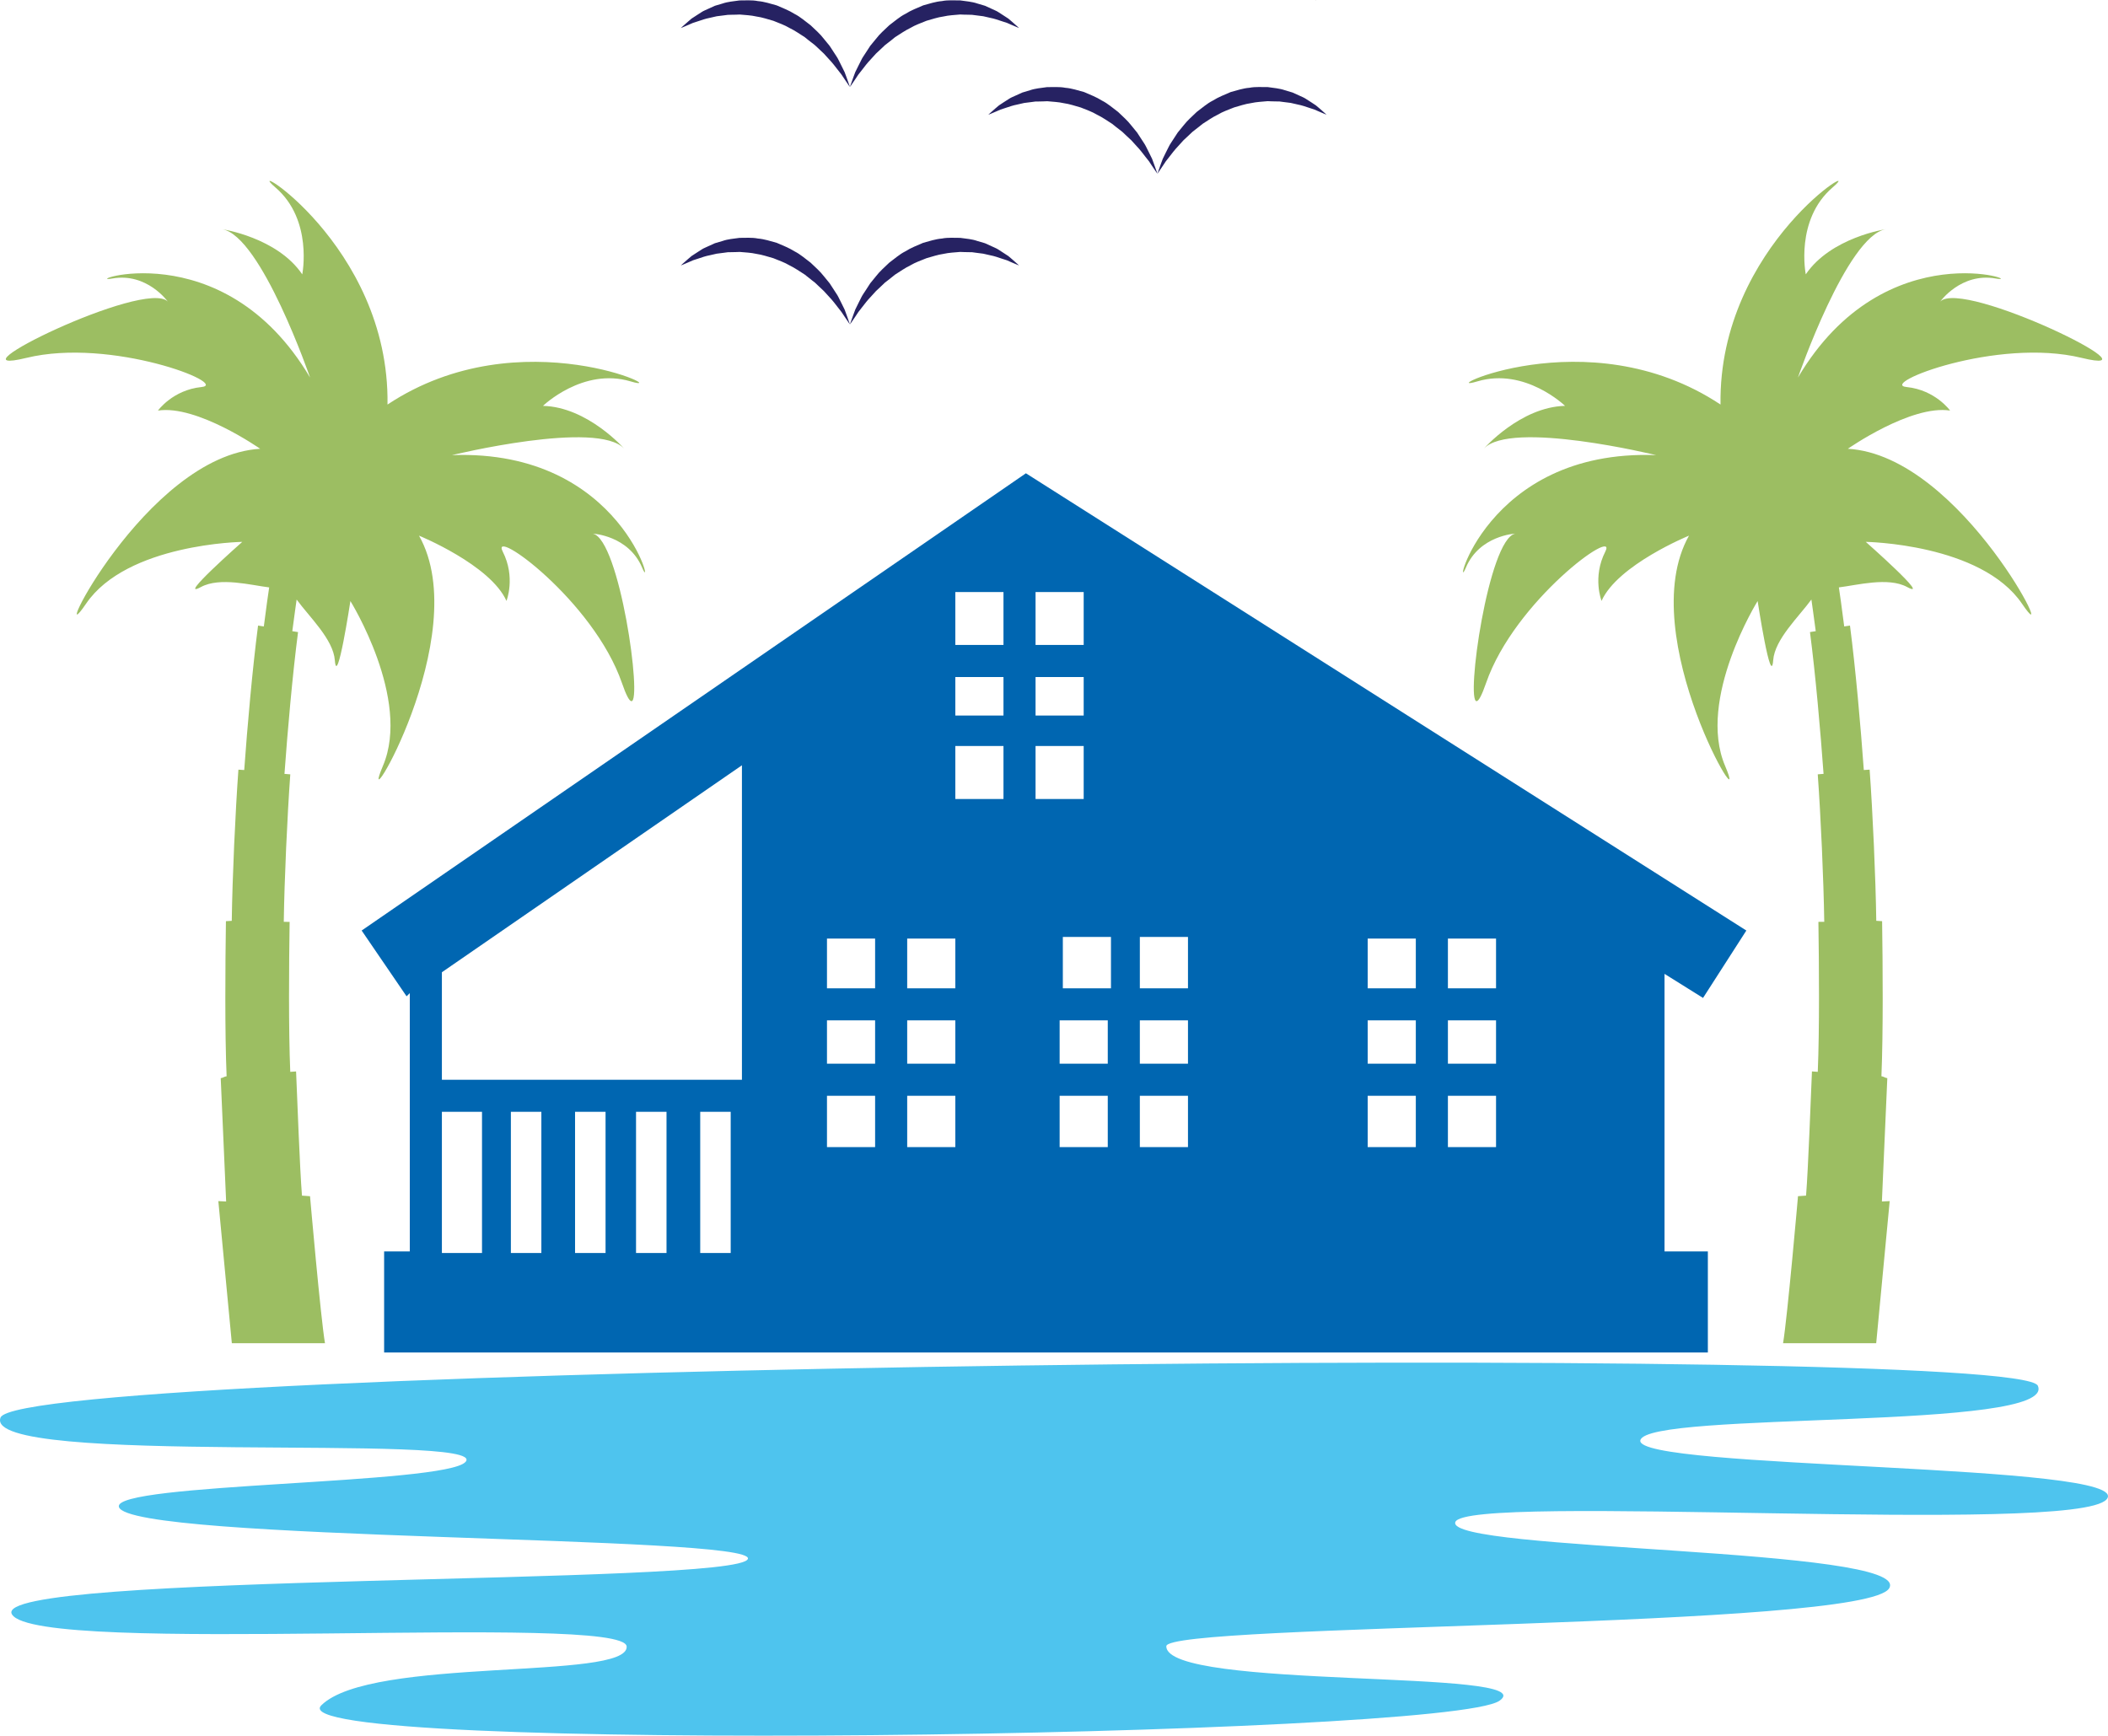 <svg version="1.1" id="图层_1" x="0px" y="0px" width="219.248px" height="180.537px" viewBox="0 0 219.248 180.537" enable-background="new 0 0 219.248 180.537" xml:space="preserve" xmlns="http://www.w3.org/2000/svg" xmlns:xlink="http://www.w3.org/1999/xlink" xmlns:xml="http://www.w3.org/XML/1998/namespace">
  <path fill="#262262" d="M119.826,16.52c-0.086-0.188-0.188-0.382-0.293-0.596c-0.106-0.213-0.22-0.443-0.343-0.684
	c-0.117-0.245-0.28-0.456-0.432-0.701c-0.157-0.24-0.32-0.491-0.488-0.75c-0.188-0.24-0.389-0.473-0.594-0.725
	c-0.393-0.518-0.891-0.943-1.384-1.42c-0.538-0.392-1.065-0.876-1.677-1.179c-0.585-0.372-1.223-0.61-1.853-0.887
	c-0.649-0.176-1.294-0.395-1.95-0.445c-0.648-0.128-1.297-0.059-1.913-0.071c-0.617,0.091-1.218,0.132-1.767,0.324
	c-0.275,0.082-0.543,0.161-0.801,0.239c-0.249,0.11-0.49,0.221-0.723,0.327c-0.228,0.112-0.455,0.187-0.653,0.323
	c-0.197,0.128-0.388,0.249-0.563,0.361c-0.177,0.114-0.342,0.217-0.49,0.323c-0.143,0.117-0.271,0.23-0.391,0.331
	c-0.469,0.402-0.721,0.646-0.721,0.646s0.313-0.12,0.836-0.349c0.127-0.056,0.272-0.119,0.43-0.188
	c0.163-0.045,0.333-0.108,0.518-0.17c0.369-0.123,0.777-0.269,1.238-0.357c0.227-0.051,0.463-0.105,0.707-0.162
	c0.246-0.028,0.5-0.063,0.763-0.096c0.129-0.016,0.263-0.034,0.394-0.053c0.135-0.01,0.271-0.004,0.409-0.006
	c0.273,0.002,0.554-0.017,0.837-0.026c0.566,0.058,1.15,0.072,1.735,0.206c0.59,0.08,1.17,0.285,1.758,0.449
	c0.571,0.234,1.155,0.427,1.692,0.751c0.556,0.266,1.064,0.631,1.574,0.953c0.241,0.191,0.472,0.386,0.71,0.561
	c0.116,0.094,0.237,0.178,0.349,0.274c0.105,0.1,0.212,0.199,0.316,0.3c0.211,0.196,0.413,0.394,0.616,0.576
	c0.188,0.208,0.369,0.407,0.543,0.599c0.361,0.375,0.648,0.762,0.912,1.104c0.137,0.17,0.262,0.33,0.38,0.48
	c0.107,0.163,0.206,0.313,0.295,0.448c0.359,0.544,0.578,0.842,0.578,0.842s-0.122-0.375-0.359-1.019
	C119.964,16.889,119.898,16.712,119.826,16.52z" class="color c1"/>
  <path fill="#262262" d="M137.251,11.288c-0.119-0.1-0.248-0.213-0.392-0.331c-0.147-0.105-0.313-0.208-0.49-0.323
	c-0.177-0.112-0.363-0.233-0.563-0.361c-0.2-0.136-0.425-0.211-0.653-0.323c-0.232-0.105-0.472-0.216-0.724-0.327
	c-0.259-0.078-0.526-0.157-0.8-0.239c-0.549-0.192-1.149-0.233-1.766-0.324c-0.62,0.012-1.267-0.057-1.914,0.071
	c-0.656,0.05-1.301,0.269-1.95,0.445c-0.63,0.277-1.268,0.515-1.855,0.887c-0.608,0.303-1.137,0.788-1.674,1.179
	c-0.492,0.477-0.99,0.903-1.386,1.42c-0.203,0.252-0.406,0.485-0.592,0.725c-0.168,0.258-0.334,0.51-0.489,0.75
	c-0.15,0.245-0.313,0.456-0.432,0.701c-0.122,0.241-0.235,0.471-0.343,0.684c-0.105,0.213-0.207,0.408-0.291,0.596
	c-0.073,0.192-0.138,0.369-0.198,0.53c-0.235,0.643-0.358,1.019-0.358,1.019s0.218-0.298,0.577-0.842
	c0.09-0.134,0.188-0.285,0.297-0.448c0.117-0.15,0.242-0.31,0.377-0.48c0.265-0.342,0.554-0.729,0.914-1.104
	c0.174-0.191,0.354-0.39,0.542-0.599c0.203-0.182,0.407-0.379,0.615-0.576c0.105-0.102,0.214-0.2,0.318-0.3
	c0.111-0.096,0.232-0.181,0.349-0.274c0.237-0.175,0.469-0.37,0.709-0.561c0.509-0.322,1.017-0.687,1.573-0.953
	c0.537-0.324,1.123-0.517,1.694-0.751c0.587-0.165,1.168-0.369,1.759-0.449c0.585-0.133,1.167-0.148,1.735-0.206
	c0.283,0.009,0.563,0.029,0.837,0.026c0.137,0.002,0.273-0.004,0.405,0.006c0.135,0.019,0.267,0.037,0.396,0.053
	c0.262,0.033,0.517,0.068,0.765,0.096c0.242,0.057,0.479,0.111,0.706,0.162c0.46,0.088,0.869,0.234,1.236,0.357
	c0.187,0.062,0.358,0.125,0.521,0.17c0.155,0.07,0.298,0.133,0.43,0.188c0.521,0.229,0.834,0.349,0.834,0.349
	S137.718,11.69,137.251,11.288z" class="color c1"/>
  <path fill="#262262" d="M87.845,32.198c-0.087-0.185-0.188-0.382-0.293-0.595c-0.107-0.216-0.222-0.442-0.343-0.684
	c-0.117-0.248-0.282-0.454-0.431-0.701c-0.157-0.241-0.323-0.492-0.49-0.752c-0.186-0.236-0.389-0.473-0.592-0.724
	c-0.396-0.519-0.894-0.945-1.387-1.42c-0.534-0.393-1.064-0.875-1.673-1.178c-0.588-0.374-1.226-0.611-1.855-0.887
	c-0.649-0.178-1.294-0.394-1.95-0.445c-0.648-0.13-1.296-0.061-1.914-0.07c-0.616,0.087-1.216,0.127-1.766,0.323
	c-0.274,0.079-0.541,0.159-0.801,0.236c-0.248,0.115-0.49,0.221-0.723,0.328c-0.227,0.116-0.456,0.188-0.65,0.322
	c-0.201,0.127-0.389,0.251-0.567,0.365c-0.177,0.115-0.34,0.216-0.49,0.32c-0.14,0.12-0.271,0.23-0.39,0.333
	c-0.467,0.402-0.72,0.643-0.72,0.643s0.313-0.117,0.833-0.347c0.129-0.057,0.274-0.121,0.431-0.19
	c0.162-0.047,0.335-0.11,0.521-0.168c0.368-0.124,0.776-0.271,1.236-0.358c0.227-0.051,0.463-0.105,0.706-0.161
	c0.247-0.032,0.502-0.063,0.764-0.098c0.13-0.019,0.262-0.037,0.396-0.054c0.132-0.01,0.269-0.002,0.405-0.006
	c0.277,0.004,0.554-0.019,0.839-0.024c0.566,0.054,1.151,0.07,1.733,0.203c0.591,0.082,1.173,0.286,1.758,0.448
	c0.574,0.236,1.157,0.431,1.693,0.751c0.556,0.269,1.066,0.634,1.575,0.953c0.24,0.191,0.472,0.387,0.709,0.565
	c0.116,0.089,0.237,0.174,0.348,0.269c0.105,0.103,0.214,0.203,0.319,0.303c0.209,0.198,0.411,0.396,0.614,0.579
	c0.187,0.204,0.369,0.404,0.544,0.596c0.359,0.375,0.649,0.76,0.913,1.103c0.135,0.175,0.26,0.333,0.377,0.482
	c0.108,0.162,0.208,0.313,0.298,0.448c0.358,0.542,0.576,0.842,0.576,0.842s-0.123-0.376-0.357-1.017
	C87.981,32.569,87.915,32.391,87.845,32.198z" class="color c1"/>
  <path fill="#262262" d="M105.269,26.969c-0.119-0.103-0.249-0.214-0.391-0.333c-0.148-0.104-0.313-0.206-0.49-0.32
	c-0.177-0.113-0.365-0.237-0.563-0.365c-0.198-0.133-0.425-0.206-0.654-0.322c-0.231-0.107-0.472-0.213-0.722-0.328
	c-0.259-0.077-0.527-0.157-0.801-0.236c-0.549-0.195-1.146-0.236-1.767-0.323c-0.616,0.009-1.265-0.061-1.913,0.07
	c-0.656,0.051-1.3,0.268-1.95,0.445c-0.629,0.275-1.27,0.513-1.854,0.887c-0.61,0.303-1.137,0.786-1.675,1.178
	c-0.493,0.476-0.991,0.901-1.387,1.42c-0.202,0.25-0.403,0.488-0.59,0.724c-0.169,0.261-0.332,0.511-0.487,0.752
	c-0.153,0.248-0.316,0.453-0.436,0.701c-0.119,0.241-0.232,0.468-0.342,0.684c-0.104,0.212-0.206,0.41-0.292,0.595
	c-0.071,0.193-0.138,0.372-0.196,0.532c-0.237,0.641-0.359,1.017-0.359,1.017s0.217-0.3,0.578-0.842
	c0.09-0.136,0.188-0.286,0.297-0.448c0.117-0.149,0.242-0.307,0.375-0.482c0.267-0.343,0.554-0.728,0.915-1.103
	c0.174-0.191,0.355-0.392,0.543-0.596c0.203-0.183,0.405-0.381,0.616-0.579c0.104-0.1,0.211-0.2,0.316-0.303
	c0.112-0.095,0.232-0.179,0.35-0.269c0.235-0.178,0.471-0.375,0.71-0.565c0.506-0.319,1.018-0.684,1.573-0.953
	c0.535-0.32,1.12-0.516,1.692-0.751c0.588-0.162,1.169-0.366,1.761-0.448c0.582-0.133,1.167-0.149,1.734-0.203
	c0.283,0.005,0.561,0.028,0.835,0.024c0.138,0.004,0.274-0.004,0.409,0.006c0.131,0.017,0.265,0.036,0.395,0.054
	c0.262,0.034,0.517,0.066,0.764,0.098c0.243,0.055,0.479,0.109,0.706,0.161c0.46,0.087,0.868,0.234,1.236,0.358
	c0.186,0.058,0.356,0.121,0.521,0.168c0.155,0.069,0.3,0.133,0.43,0.19c0.521,0.229,0.832,0.347,0.832,0.347
	S105.734,27.371,105.269,26.969z" class="color c1"/>
  <path fill="#262262" d="M87.845,7.5c-0.086-0.183-0.188-0.379-0.293-0.593c-0.105-0.218-0.222-0.443-0.343-0.684
	c-0.116-0.249-0.28-0.455-0.431-0.702c-0.157-0.241-0.32-0.492-0.49-0.75c-0.186-0.237-0.386-0.475-0.592-0.722
	c-0.394-0.523-0.891-0.948-1.387-1.422c-0.536-0.393-1.064-0.876-1.673-1.181c-0.585-0.373-1.226-0.61-1.855-0.886
	c-0.648-0.178-1.294-0.394-1.949-0.445c-0.649-0.13-1.296-0.062-1.915-0.07c-0.616,0.089-1.216,0.13-1.766,0.321
	c-0.274,0.082-0.54,0.16-0.799,0.236c-0.25,0.114-0.492,0.226-0.723,0.33c-0.229,0.113-0.455,0.188-0.652,0.322
	c-0.201,0.127-0.388,0.249-0.565,0.364c-0.177,0.114-0.342,0.217-0.49,0.319c-0.142,0.123-0.273,0.233-0.391,0.336
	c-0.466,0.402-0.721,0.643-0.721,0.643s0.313-0.117,0.834-0.348c0.131-0.055,0.274-0.118,0.431-0.188
	c0.162-0.047,0.335-0.106,0.52-0.168c0.368-0.124,0.777-0.27,1.237-0.358c0.226-0.051,0.463-0.105,0.708-0.162
	c0.245-0.032,0.499-0.063,0.762-0.096c0.129-0.019,0.261-0.034,0.396-0.051c0.134-0.012,0.269-0.007,0.405-0.011
	c0.277,0.004,0.554-0.015,0.839-0.023c0.566,0.057,1.151,0.07,1.736,0.207c0.591,0.079,1.17,0.284,1.755,0.445
	c0.572,0.237,1.157,0.431,1.695,0.754c0.556,0.266,1.064,0.631,1.573,0.95c0.241,0.192,0.472,0.39,0.712,0.564
	c0.113,0.091,0.234,0.175,0.345,0.27C84.866,4.801,84.972,4.901,85.077,5c0.209,0.199,0.412,0.398,0.616,0.579
	c0.188,0.208,0.368,0.406,0.542,0.597c0.359,0.375,0.649,0.762,0.913,1.104c0.138,0.173,0.261,0.331,0.377,0.48
	c0.108,0.162,0.207,0.313,0.298,0.449c0.359,0.544,0.576,0.843,0.576,0.843s-0.121-0.379-0.357-1.021
	C87.981,7.871,87.915,7.693,87.845,7.5z" class="color c1"/>
  <path fill="#262262" d="M105.269,2.272c-0.116-0.103-0.248-0.213-0.391-0.336c-0.147-0.102-0.313-0.205-0.49-0.319
	c-0.177-0.115-0.363-0.236-0.563-0.364c-0.199-0.133-0.426-0.208-0.655-0.322c-0.229-0.104-0.472-0.216-0.722-0.33
	c-0.259-0.076-0.524-0.154-0.799-0.236c-0.551-0.191-1.148-0.232-1.769-0.321c-0.616,0.008-1.265-0.061-1.912,0.07
	c-0.656,0.051-1.301,0.268-1.948,0.445c-0.631,0.275-1.271,0.513-1.855,0.886c-0.61,0.304-1.139,0.788-1.674,1.181
	c-0.496,0.474-0.992,0.898-1.387,1.422c-0.205,0.248-0.406,0.485-0.593,0.722c-0.169,0.258-0.332,0.509-0.487,0.75
	c-0.153,0.248-0.316,0.453-0.433,0.702c-0.121,0.241-0.235,0.466-0.343,0.684c-0.105,0.213-0.208,0.41-0.294,0.593
	c-0.069,0.194-0.138,0.372-0.196,0.531c-0.237,0.642-0.359,1.021-0.359,1.021s0.22-0.299,0.578-0.843
	c0.089-0.136,0.189-0.287,0.298-0.449c0.116-0.149,0.241-0.307,0.377-0.48c0.264-0.342,0.552-0.729,0.913-1.104
	c0.176-0.191,0.354-0.389,0.542-0.597C91.311,5.397,91.513,5.199,91.724,5c0.105-0.099,0.211-0.199,0.319-0.302
	c0.11-0.095,0.23-0.179,0.348-0.27c0.237-0.174,0.47-0.372,0.706-0.564c0.512-0.319,1.021-0.684,1.576-0.95
	c0.537-0.323,1.123-0.517,1.692-0.754c0.588-0.162,1.168-0.366,1.761-0.445c0.582-0.137,1.167-0.15,1.734-0.207
	c0.284,0.009,0.561,0.027,0.835,0.023c0.14,0.004,0.274-0.001,0.409,0.011c0.134,0.017,0.266,0.033,0.395,0.051
	c0.262,0.033,0.517,0.064,0.764,0.096c0.243,0.057,0.479,0.111,0.707,0.162c0.457,0.088,0.867,0.234,1.236,0.358
	c0.185,0.062,0.355,0.121,0.52,0.168c0.156,0.07,0.3,0.133,0.431,0.188c0.521,0.231,0.834,0.348,0.834,0.348
	S105.736,2.674,105.269,2.272z" class="color c1"/>
  <path fill="#0066B1" d="M173.123,101.298l4.006,2.503l4.504-7.01l-74.93-47.561L37.615,96.791l4.673,6.842l0.334-0.334v26.868h-2.67
	v10.513H177.63v-10.513h-4.507V101.298L173.123,101.298z M107.705,61.58h5.007v5.506h-5.007V61.58z M107.705,70.424h5.007v4.005
	h-5.007V70.424z M107.705,77.599h5.007v5.509h-5.007V77.599z M99.361,61.58h5.008v5.506h-5.008V61.58z M99.361,70.424h5.008v4.005
	h-5.008V70.424z M99.361,77.599h5.008v5.509h-5.008V77.599z M50.133,130.333H45.96v-14.686h4.173V130.333z M56.306,130.333h-3.171
	v-14.686h3.171V130.333z M62.982,130.333h-3.172v-14.686h3.172V130.333z M69.323,130.333h-3.171v-14.686h3.171V130.333z
	 M75.998,130.333h-3.17v-14.686h3.17V130.333z M77.167,112.312H45.96V101.13l31.207-21.528V112.312z M91.018,119.319h-5.006v-5.339
	h5.006V119.319z M91.018,110.644h-5.006v-4.509h5.006V110.644z M91.018,102.799h-5.006v-5.172h5.006V102.799z M99.361,119.319
	h-5.006v-5.339h5.006V119.319z M99.361,110.644h-5.006v-4.509h5.006V110.644z M99.361,102.799h-5.006v-5.172h5.006V102.799z
	 M115.217,119.319h-5.007v-5.339h5.007V119.319z M115.217,110.644h-5.007v-4.509h5.007V110.644z M110.543,102.799v-5.341h5.006
	v5.341H110.543z M123.559,119.319h-5.006v-5.339h5.006V119.319z M123.559,110.644h-5.006v-4.509h5.006V110.644z M118.553,102.799
	v-5.341h5.006v5.341H118.553z M147.256,119.319h-5.005v-5.339h5.005V119.319z M147.256,110.644h-5.005v-4.509h5.005V110.644z
	 M147.256,102.799h-5.005v-5.172h5.005V102.799z M155.6,119.319h-5.006v-5.339h5.006V119.319z M155.6,110.644h-5.006v-4.509h5.006
	V110.644z M155.6,102.799h-5.006v-5.172h5.006V102.799z" class="color c2"/>
  <path d="M136.861,0.021C136.86,0.016,136.855,0,136.855,0s-0.015,0.012-0.025,0.021H136.861z"/>
  <path fill="#4EC4EE" d="M211.948,144.138c2.133,4.723-40.65,2.599-41.339,5.675c-0.687,3.072,51.745,2.361,48.493,6.143
	c-3.252,3.784-66.707-0.704-67.738,2.368c-1.034,3.071,47.544,2.616,45.133,6.87c-2.408,4.253-75.167,3.629-75.191,6.04
	c-0.041,4.577,39.475,2.325,34.648,5.674c-5.457,3.786-127.701,5.592-122.537,0.475c5.166-5.115,31.941-2.542,31.761-6.115
	s-61.264,1.055-63.931-3.343c-2.666-4.397,75.614-2.963,76.539-5.777c0.822-2.5-64.344-1.792-65.418-5.4
	c-0.746-2.512,33.988-2.325,36.055-4.691c2.707-3.098-50.338,0.576-48.369-4.605C2.118,142.012,209.879,139.556,211.948,144.138z" class="color c3"/>
  <path fill="#9CBE62" d="M20.903,61.058c1.967-1.065,5.238-0.181,7.094,0.041c-0.176,1.213-0.213,1.411-0.557,4.062
	c-0.201-0.03-0.398-0.06-0.6-0.091c-0.586,4.505-1.113,10.493-1.439,15.026c-0.201-0.016-0.402-0.021-0.605-0.039
	c-0.326,4.547-0.625,11.167-0.691,15.724c-0.201-0.001-0.404,0.037-0.607,0.037c-0.066,4.572-0.121,11.563,0.072,16.131
	c-0.201,0.015-0.412,0.184-0.613,0.198c0.115,2.711,0.563,12.829,0.563,12.829l-0.811-0.04l1.404,14.781H33.8
	c-0.461-2.754-1.555-15.293-1.555-15.293s-0.604-0.051-0.838-0.059c-0.229-2.839-0.49-10.074-0.613-12.918
	c-0.201,0.014-0.402,0.028-0.605,0.043c-0.186-4.419-0.133-11.179-0.066-15.601c-0.205-0.003-0.406-0.003-0.609-0.004
	c0.068-4.437,0.359-10.916,0.678-15.34c-0.203-0.017-0.402-0.034-0.605-0.048c0.32-4.444,0.838-10.335,1.412-14.75
	c-0.199-0.03-0.396-0.063-0.598-0.093c0.271-2.118,0.334-2.37,0.451-3.292c1.316,1.802,3.809,4.137,3.973,6.31
	c0.227,2.998,1.619-6.153,1.619-6.153s6.338,10.188,3.387,17.137c-2.953,6.948,9.645-13.487,3.75-23.939c0,0,7.42,3.03,9.096,6.788
	c0,0,0.975-2.45-0.389-5.129c-1.361-2.68,9.43,5.081,12.4,13.671c0.447,1.295,0.766,1.862,0.975,1.887
	c1.164,0.143-1.209-16.853-4.01-17.428c0,0,3.725,0.182,5.141,3.553c1.416,3.372-1.863-12.382-19.787-11.717
	c0,0,15.143-3.698,17.924-0.663c0,0-3.811-4.351-8.457-4.461c0,0,4.162-4.026,9.113-2.547c4.91,1.468-11.324-6.849-25.283,2.409
	c0.244-16.758-15.547-25.918-11.656-22.58c3.924,3.362,2.789,9.039,2.789,9.039c-2.607-3.848-8.324-4.698-8.324-4.698
	c4.055,0.695,9.137,15.431,9.137,15.431C23.11,23.837,8.083,29.603,11.687,28.969c3.6-0.635,5.766,2.4,5.766,2.4
	c-2.352-2.407-23.537,8.005-14.703,5.856c8.828-2.148,21.193,2.729,18.205,3.033c-2.994,0.304-4.525,2.448-4.525,2.448
	c4.066-0.624,10.631,3.975,10.631,3.975C15.079,47.38,4.71,69.03,8.954,62.79c4.25-6.244,16.244-6.426,16.244-6.426
	S18.257,62.488,20.903,61.058z" class="color c4"/>
  <path fill="#9CBE62" d="M201.796,31.369c0,0,2.166-3.035,5.766-2.4c3.604,0.634-11.424-5.131-20.561,10.301
	c0,0,5.082-14.736,9.137-15.431c0,0-5.717,0.85-8.324,4.698c0,0-1.135-5.676,2.789-9.039c3.891-3.338-11.9,5.822-11.656,22.58
	c-13.959-9.258-30.193-0.941-25.283-2.409c4.951-1.479,9.113,2.547,9.113,2.547c-4.646,0.111-8.455,4.461-8.455,4.461
	c2.779-3.035,17.922,0.663,17.922,0.663c-17.922-0.665-21.203,15.089-19.787,11.717c1.416-3.371,5.141-3.553,5.141-3.553
	c-2.801,0.575-5.174,17.57-4.01,17.428c0.209-0.025,0.527-0.592,0.975-1.887c2.971-8.59,13.762-16.351,12.402-13.671
	c-1.365,2.68-0.391,5.129-0.391,5.129c1.676-3.758,9.096-6.788,9.096-6.788c-5.895,10.452,6.703,30.888,3.75,23.939
	c-2.951-6.949,3.387-17.137,3.387-17.137s1.393,9.151,1.619,6.153c0.164-2.173,2.656-4.508,3.973-6.31
	c0.117,0.922,0.18,1.174,0.453,3.292c-0.201,0.031-0.398,0.063-0.6,0.093c0.574,4.415,1.092,10.306,1.412,14.75
	c-0.203,0.014-0.402,0.031-0.605,0.048c0.32,4.425,0.609,10.904,0.678,15.34c-0.203,0-0.404,0.001-0.609,0.004
	c0.066,4.422,0.121,11.182-0.066,15.601c-0.203-0.015-0.404-0.029-0.605-0.043c-0.123,2.844-0.385,10.079-0.613,12.918
	c-0.234,0.008-0.838,0.059-0.838,0.059s-1.094,12.539-1.553,15.293h9.686l1.404-14.781l-0.811,0.04c0,0,0.447-10.118,0.563-12.829
	c-0.201-0.014-0.412-0.184-0.613-0.198c0.193-4.569,0.139-11.56,0.072-16.131c-0.203,0-0.406-0.038-0.607-0.037
	c-0.066-4.558-0.365-11.177-0.691-15.724c-0.203,0.018-0.404,0.023-0.605,0.039c-0.326-4.533-0.854-10.521-1.439-15.026
	c-0.201,0.031-0.398,0.061-0.6,0.091c-0.344-2.651-0.379-2.849-0.555-4.062c1.854-0.222,5.125-1.106,7.092-0.041
	c2.646,1.43-4.295-4.694-4.295-4.694s11.994,0.182,16.244,6.426c4.244,6.241-6.125-15.41-18.105-16.109
	c0,0,6.564-4.599,10.631-3.975c0,0-1.531-2.144-4.525-2.448c-2.988-0.304,9.377-5.181,18.205-3.033
	C225.333,39.374,204.147,28.961,201.796,31.369z" class="color c4"/>
</svg>